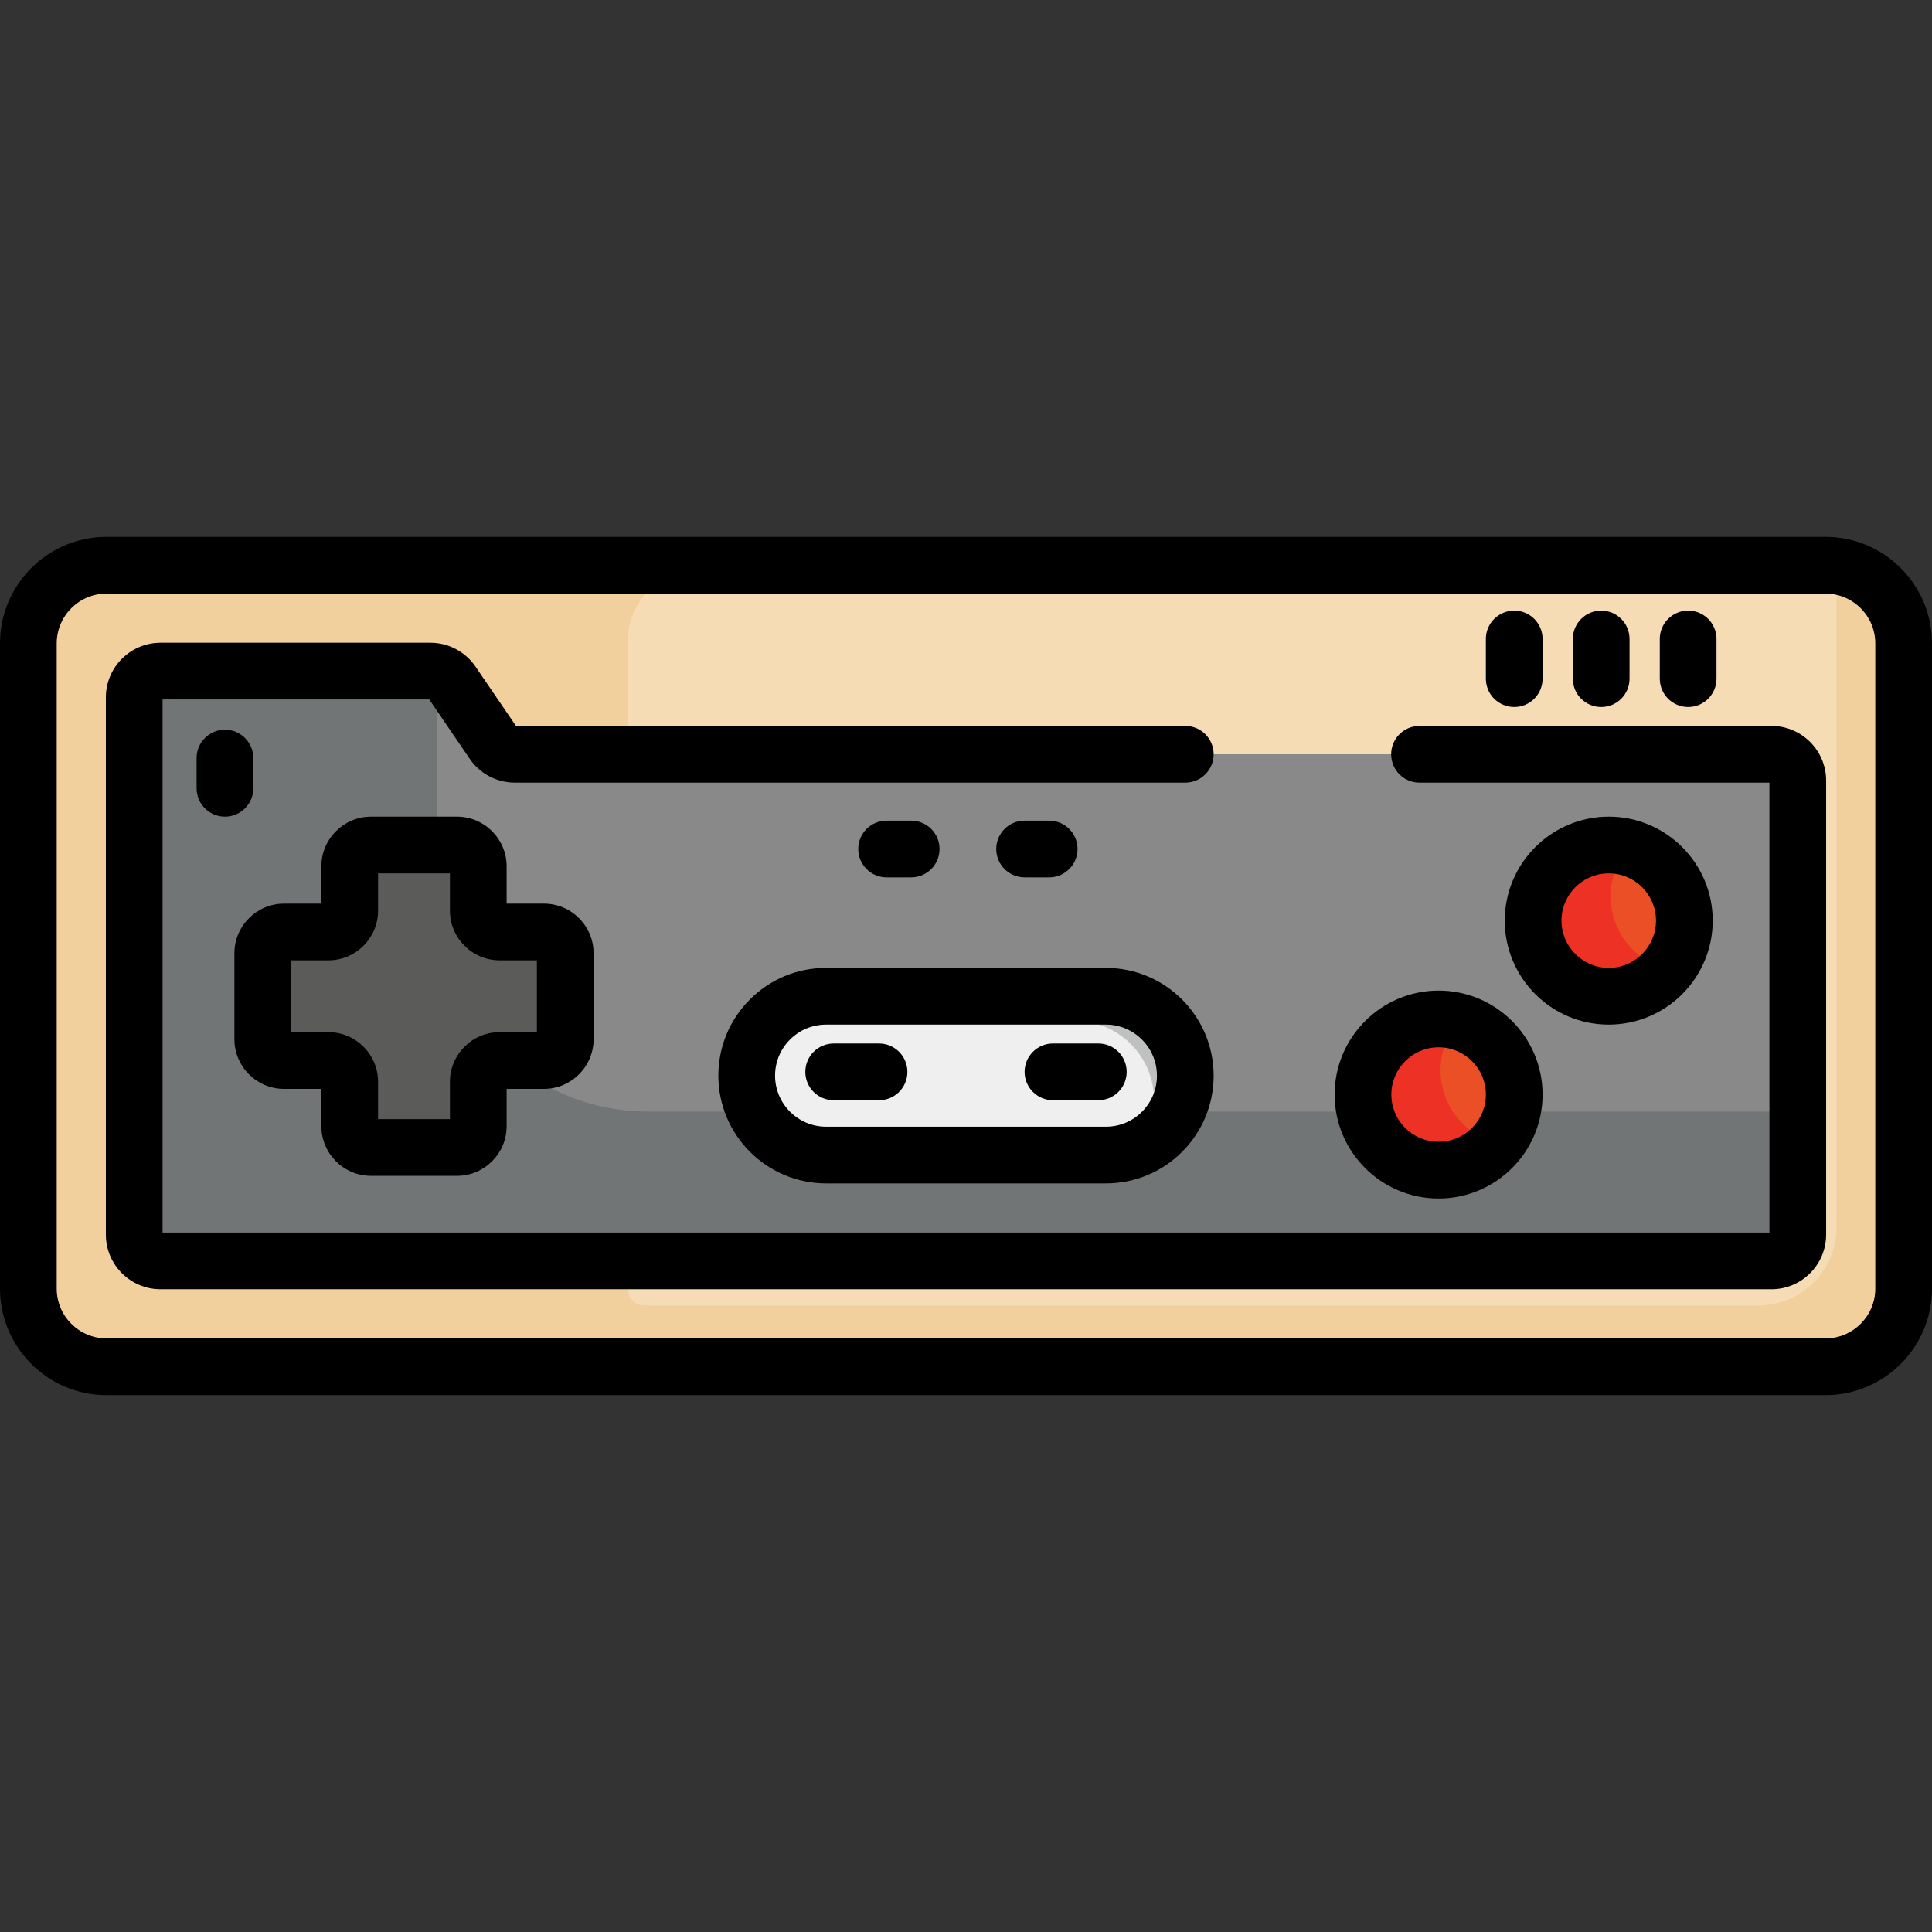 <?xml version="1.0" encoding="iso-8859-1"?>
<!-- Generator: Adobe Illustrator 19.0.0, SVG Export Plug-In . SVG Version: 6.00 Build 0)  -->
<svg version="1.1" id="Capa_1" xmlns="http://www.w3.org/2000/svg" xmlns:xlink="http://www.w3.org/1999/xlink" x="0px" y="0px"
	 viewBox="0 0 512 512" style="enable-background:new 0 0 512 512;" xml:space="preserve">
<rect x="0" y="0" width="512" height="512" fill="#333333" stroke="none"/>
<path style="fill:#F5DCB4;" d="M504.485,170.503v170.994c0,11.432-9.278,20.71-20.71,20.71H28.225
	c-11.432,0-20.71-9.278-20.71-20.71V170.503c0-11.432,9.278-20.71,20.71-20.71h455.55
	C495.207,149.793,504.485,159.071,504.485,170.503z"/>
<path style="fill:#F2D09E;" d="M486.245,149.954c0.295,1.39,0.456,2.829,0.456,4.306v170.994c0,11.438-9.272,20.71-20.71,20.71
	H170.838c-2.463,0-4.547-1.958-4.552-4.421c0-0.015,0-0.031,0-0.046V170.503c0-11.432,9.278-20.71,20.71-20.71H28.225
	c-11.438,0-20.71,9.272-20.71,20.71v170.994c0,2.466,0.454,4.82,1.245,7.015c0.096,0.268,0.186,0.538,0.293,0.8
	c0.128,0.315,0.275,0.618,0.418,0.925c0.123,0.263,0.244,0.527,0.378,0.785c0.153,0.295,0.317,0.581,0.484,0.868
	c0.149,0.256,0.301,0.509,0.46,0.758c0.175,0.273,0.355,0.541,0.542,0.805c0.176,0.249,0.361,0.492,0.548,0.732
	c0.192,0.247,0.384,0.494,0.587,0.731c0.21,0.246,0.432,0.482,0.653,0.718c0.2,0.214,0.397,0.433,0.606,0.639
	c0.279,0.274,0.572,0.529,0.866,0.787c0.172,0.151,0.335,0.312,0.512,0.457c0.466,0.383,0.951,0.743,1.45,1.085
	c0.192,0.131,0.396,0.247,0.592,0.373c0.334,0.212,0.667,0.423,1.013,0.615c0.225,0.125,0.458,0.238,0.688,0.356
	c0.334,0.17,0.67,0.337,1.015,0.489c0.241,0.107,0.487,0.205,0.732,0.304c0.35,0.139,0.703,0.269,1.063,0.389
	c0.249,0.083,0.5,0.164,0.753,0.238c0.376,0.11,0.756,0.204,1.14,0.294c0.246,0.057,0.491,0.117,0.739,0.165
	c0.427,0.082,0.861,0.142,1.296,0.198c0.215,0.027,0.427,0.065,0.644,0.085c0.656,0.063,1.32,0.1,1.992,0.1h158.771h296.779
	c11.438,0,20.71-9.272,20.71-20.71V170.503C504.485,159.908,496.512,151.178,486.245,149.954z"/>
<path style="fill:#898989;" d="M476.431,206.864v120.315c0,3.858-3.116,6.974-6.974,6.974H42.543c-3.858,0-6.974-3.116-6.974-6.974
	V184.821c0-3.858,3.116-6.974,6.974-6.974h71.5c2.305,0,4.469,1.142,5.761,3.046l10.881,15.951c1.293,1.904,3.457,3.046,5.761,3.046
	h333.01C473.314,199.89,476.431,203.007,476.431,206.864z"/>
<path style="fill:#727575;" d="M171.66,294.575c-30.855,0-55.869-25.014-55.869-55.869v-60.632
	c-0.565-0.146-1.151-0.226-1.748-0.226h-71.5c-3.852,0-6.974,3.122-6.974,6.974v142.358c0,3.852,3.122,6.974,6.974,6.974h426.914
	c3.852,0,6.974-3.122,6.974-6.974v-32.604H171.66z"/>
<path style="fill:#5B5B59;" d="M149.793,252.633v22.764c0,3.126-2.525,5.651-5.651,5.651h-11.743c-3.126,0-5.651,2.525-5.651,5.651
	v11.743c0,3.126-2.525,5.651-5.651,5.651H98.332c-3.126,0-5.651-2.525-5.651-5.651V286.7c0-3.126-2.525-5.651-5.651-5.651H75.287
	c-3.126,0-5.651-2.525-5.651-5.651v-22.764c0-3.126,2.525-5.651,5.651-5.651H87.03c3.126,0,5.651-2.525,5.651-5.651v-11.743
	c0-3.126,2.525-5.651,5.651-5.651h22.764c3.126,0,5.651,2.525,5.651,5.651v11.743c0,3.126,2.525,5.651,5.651,5.651h11.743
	C147.268,246.982,149.793,249.507,149.793,252.633z"/>
<path style="fill:#EFEFEF;" d="M293.072,264.016c11.623,0,21.041,9.418,21.041,21.041c0,5.811-2.355,11.072-6.162,14.879
	c-3.807,3.807-9.068,6.162-14.879,6.162h-74.145c-11.623,0-21.041-9.418-21.041-21.041c0-5.811,2.355-11.072,6.162-14.879
	c3.807-3.807,9.068-6.162,14.879-6.162H293.072z"/>
<path style="fill:#BFC1C1;" d="M293.072,264.016h-74.145c-5.811,0-11.072,2.355-14.879,6.162c-0.661,0.661-1.26,1.381-1.83,2.125
	c2.586-1.134,5.438-1.774,8.442-1.774h74.145c11.623,0,21.041,9.418,21.041,21.041c0,4.802-1.626,9.213-4.332,12.754
	c2.415-1.059,4.598-2.549,6.437-4.388c3.807-3.807,6.162-9.068,6.162-14.879C314.113,273.434,304.695,264.016,293.072,264.016z"/>
<g>
	<path style="fill:#EA4F26;" d="M381.245,270.027c11.072,0,20.039,8.968,20.039,20.039c0,11.072-8.968,20.039-20.039,20.039
		c-11.072,0-20.039-8.968-20.039-20.039C361.205,278.995,370.173,270.027,381.245,270.027z"/>
	<path style="fill:#EA4F26;" d="M426.333,223.937c11.072,0,20.039,8.968,20.039,20.039s-8.968,20.039-20.039,20.039
		c-11.072,0-20.039-8.967-20.039-20.039S415.261,223.937,426.333,223.937z"/>
</g>
<g>
	<path style="fill:#ED3124;" d="M381.746,283.613c0-4.909,1.768-9.398,4.695-12.881c-1.659-0.445-3.396-0.704-5.196-0.704
		c-11.072,0-20.039,8.968-20.039,20.039c0,11.072,8.968,20.039,20.039,20.039c6.163,0,11.669-2.784,15.344-7.158
		C388.043,300.657,381.746,292.884,381.746,283.613z"/>
	<path style="fill:#ED3124;" d="M426.834,237.523c0-4.909,1.768-9.398,4.695-12.881c-1.659-0.445-3.396-0.704-5.196-0.704
		c-11.072,0-20.039,8.968-20.039,20.039s8.968,20.039,20.039,20.039c6.163,0,11.669-2.784,15.344-7.158
		C433.131,254.567,426.834,246.794,426.834,237.523z"/>
</g>
<path d="M483.775,142.278H28.225C12.662,142.278,0,154.94,0,170.503v170.994c0,15.563,12.662,28.225,28.225,28.225h455.55
	c15.563,0,28.225-12.662,28.225-28.225V170.503C512,154.94,499.338,142.278,483.775,142.278z M496.971,341.497
	c0,7.276-5.92,13.196-13.196,13.196H28.225c-7.276,0-13.196-5.92-13.196-13.196V170.503c0-7.276,5.92-13.196,13.196-13.196h455.55
	c7.276,0,13.196,5.92,13.196,13.196L496.971,341.497L496.971,341.497z"/>
<path d="M469.457,192.376h-93.271c-4.151,0-7.515,3.365-7.515,7.515s3.364,7.515,7.515,7.515h92.73v119.233H43.084V185.362h70.672
	l10.711,15.704c2.695,3.97,7.173,6.339,11.978,6.339h177.668c4.151,0,7.515-3.365,7.515-7.515s-3.364-7.515-7.515-7.515h-177.38
	l-10.711-15.704c-2.695-3.97-7.173-6.339-11.978-6.339H42.543c-7.99,0-14.488,6.5-14.488,14.488v142.358
	c0,7.989,6.499,14.488,14.488,14.488h426.914c7.99,0,14.488-6.5,14.488-14.488V206.864
	C483.945,198.875,477.447,192.376,469.457,192.376z"/>
<path d="M98.332,311.609h22.765c7.259,0,13.166-5.907,13.166-13.166v-9.879h9.879c7.259,0,13.166-5.907,13.166-13.166v-22.764
	c0-7.26-5.907-13.166-13.166-13.166h-9.88v-9.879c0-7.26-5.907-13.166-13.166-13.166H98.332c-7.259,0-13.166,5.907-13.166,13.166
	v9.879h-9.879c-7.259,0-13.166,5.907-13.166,13.166v22.764c0,7.26,5.907,13.166,13.166,13.166h9.879v9.879
	C85.166,305.702,91.073,311.609,98.332,311.609z M77.151,273.534v-19.037h9.879c7.259,0,13.166-5.907,13.166-13.166v-9.879h19.037
	v9.879c0,7.26,5.907,13.166,13.166,13.166h9.879v19.037h-9.879c-7.259,0-13.166,5.907-13.166,13.166v9.879h-19.037V286.7
	c0-7.26-5.907-13.166-13.166-13.166H77.151z"/>
<path d="M198.736,264.863c-5.394,5.393-8.364,12.565-8.364,20.193c0,15.746,12.81,28.556,28.556,28.556h74.145
	c7.628,0,14.8-2.97,20.191-8.362c5.394-5.393,8.364-12.565,8.364-20.193c0-15.746-12.81-28.556-28.556-28.556h-74.145
	C211.3,256.501,204.128,259.471,198.736,264.863z M306.599,285.057c0,3.614-1.407,7.012-3.962,9.566
	c-2.554,2.554-5.951,3.961-9.565,3.961h-74.145c-7.459,0-13.526-6.068-13.526-13.526c0-3.614,1.407-7.012,3.962-9.566
	c2.554-2.554,5.951-3.961,9.565-3.961h74.145C300.531,271.53,306.599,277.598,306.599,285.057z"/>
<path d="M381.245,317.62c15.193,0,27.554-12.36,27.554-27.554c0-15.194-12.361-27.554-27.554-27.554
	c-15.193,0-27.554,12.36-27.554,27.554C353.691,305.26,366.052,317.62,381.245,317.62z M381.245,277.542
	c6.906,0,12.524,5.618,12.524,12.524s-5.618,12.524-12.524,12.524s-12.524-5.618-12.524-12.524S374.338,277.542,381.245,277.542z"/>
<path d="M426.333,271.53c15.193,0,27.554-12.36,27.554-27.554c0-15.194-12.361-27.554-27.554-27.554
	c-15.193,0-27.554,12.36-27.554,27.554C398.779,259.17,411.14,271.53,426.333,271.53z M426.333,231.452
	c6.906,0,12.524,5.618,12.524,12.524s-5.618,12.524-12.524,12.524s-12.524-5.618-12.524-12.524S419.426,231.452,426.333,231.452z"/>
<path d="M213.417,284.055c0,4.15,3.364,7.515,7.515,7.515h12.023c4.151,0,7.515-3.365,7.515-7.515s-3.364-7.515-7.515-7.515h-12.023
	C216.78,276.54,213.417,279.905,213.417,284.055z"/>
<path d="M279.045,291.569h12.023c4.151,0,7.515-3.365,7.515-7.515s-3.364-7.515-7.515-7.515h-12.023
	c-4.151,0-7.515,3.365-7.515,7.515S274.894,291.569,279.045,291.569z"/>
<path d="M241.472,232.513c4.151,0,7.515-3.365,7.515-7.515c0-4.15-3.364-7.515-7.515-7.515h-6.513c-4.151,0-7.515,3.365-7.515,7.515
	c0,4.15,3.364,7.515,7.515,7.515H241.472z"/>
<path d="M278.043,232.513c4.151,0,7.515-3.365,7.515-7.515c0-4.15-3.364-7.515-7.515-7.515h-6.513c-4.151,0-7.515,3.365-7.515,7.515
	c0,4.15,3.364,7.515,7.515,7.515H278.043z"/>
<path d="M401.284,187.366c4.151,0,7.515-3.365,7.515-7.515v-10.521c0-4.15-3.364-7.515-7.515-7.515s-7.515,3.365-7.515,7.515v10.521
	C393.769,184.001,397.133,187.366,401.284,187.366z"/>
<path d="M424.329,187.366c4.151,0,7.515-3.365,7.515-7.515v-10.521c0-4.15-3.364-7.515-7.515-7.515s-7.515,3.365-7.515,7.515v10.521
	C416.814,184.001,420.178,187.366,424.329,187.366z"/>
<path d="M447.374,187.366c4.151,0,7.515-3.365,7.515-7.515v-10.521c0-4.15-3.364-7.515-7.515-7.515
	c-4.151,0-7.515,3.365-7.515,7.515v10.521C439.859,184.001,443.223,187.366,447.374,187.366z"/>
<path d="M67.131,208.908v-8.016c0-4.15-3.364-7.515-7.515-7.515s-7.515,3.365-7.515,7.515v8.016c0,4.15,3.364,7.515,7.515,7.515
	S67.131,213.058,67.131,208.908z"/>
<g>
</g>
<g>
</g>
<g>
</g>
<g>
</g>
<g>
</g>
<g>
</g>
<g>
</g>
<g>
</g>
<g>
</g>
<g>
</g>
<g>
</g>
<g>
</g>
<g>
</g>
<g>
</g>
<g>
</g>
</svg>
